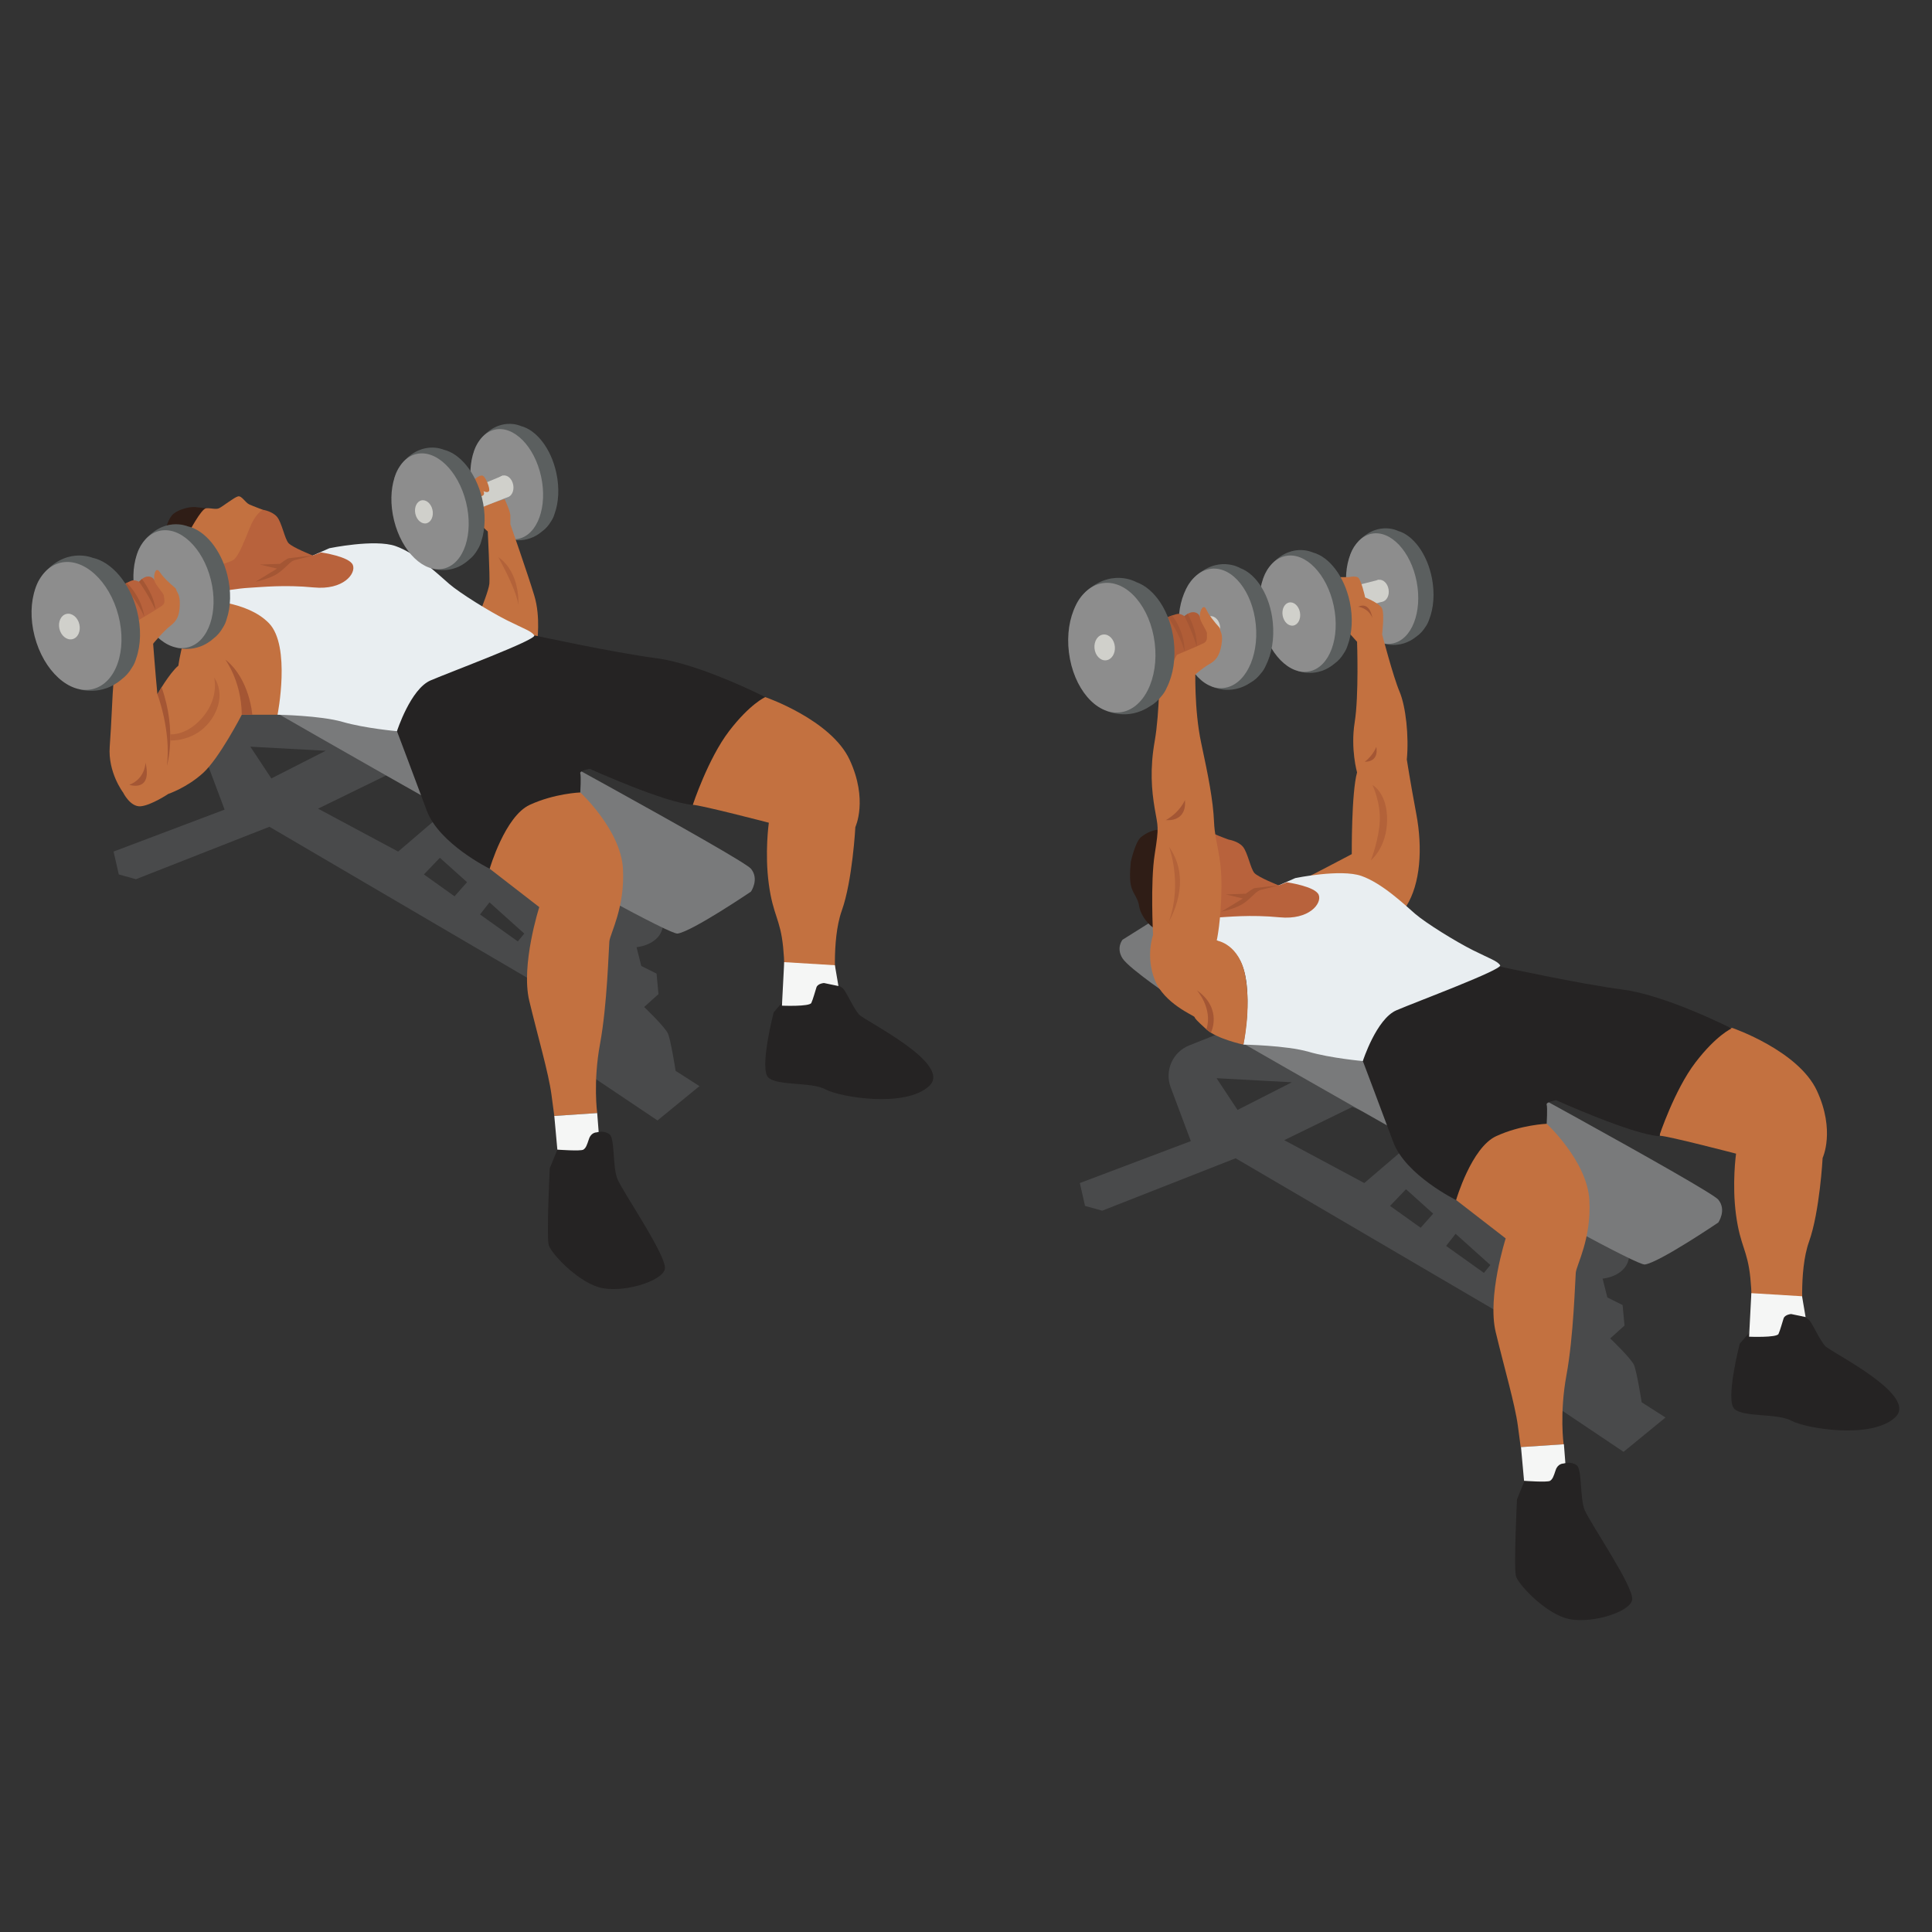 <?xml version="1.0" encoding="UTF-8" standalone="no"?>
<svg
   xmlns:dc="http://purl.org/dc/elements/1.1/"
   xmlns:cc="http://creativecommons.org/ns#"
   xmlns:rdf="http://www.w3.org/1999/02/22-rdf-syntax-ns#"
   xmlns:svg="http://www.w3.org/2000/svg"
   xmlns="http://www.w3.org/2000/svg"
   viewBox="0 0 2666.667 2666.667"
   height="2666.667"
   width="2666.667"
   xml:space="preserve"
   id="svg2"
   version="1.1"><rect x="0" y="0" width="2666.667" height="2666.667" fill="#333333" stroke="none"/><defs
     id="defs6"><clipPath
       id="clipPath112"
       clipPathUnits="userSpaceOnUse"><path
         id="path110"
         d="m 14195,11097 c 0,0 82.3,210.7 92.1,404.8 9.9,194.2 -75.7,375.2 -75.7,375.2 0,0 154.7,-82.3 151.4,-365.3 -3.3,-283 -167.8,-414.7 -167.8,-414.7" /></clipPath></defs><g
     transform="matrix(1.333,0,0,-1.333,0,2666.667)"
     id="g10"><g
       transform="scale(0.1)"
       id="g12"><g
         transform="scale(1.227)"
         id="g14"><path
           id="path16"
           style="fill:none;fill-opacity:1;fill-rule:nonzero;stroke:none"
           d="M 16300,0 H 0 V 16300 H 16300 V 0" /></g><path
         id="path18"
         style="fill:#5b5f5f;fill-opacity:1;fill-rule:nonzero;stroke:none"
         d="m 4960.64,15438.2 c 201.54,267 435.38,154.5 435.38,154.5 l 0.06,-0.1 c 159.12,-41 309.26,-231.1 364.12,-482.9 34.05,-156.3 24.95,-306.7 -17.28,-423.4 -8.26,-28.6 -20.4,-55.5 -37.3,-80.1 h -0.01 c -24.24,-41.1 -53.89,-75 -88.1,-99.9 -173.56,-150.6 -360.32,-78 -360.32,-78 l -83.92,227.4 c -41.45,60 -76.57,131.4 -101.98,211 -86.61,103.1 -268.32,362.7 -110.65,571.5" /><path
         id="path20"
         style="fill:#8d8d8d;fill-opacity:1;fill-rule:nonzero;stroke:none"
         d="m 4891.44,14911.8 c 68.01,-312.2 282.39,-529.6 478.84,-485.7 196.45,44 300.57,332.6 232.56,644.8 -68.01,312.1 -282.4,529.5 -478.85,485.6 -196.45,-43.9 -300.57,-332.6 -232.55,-644.7" /><path
         id="path22"
         style="fill:#494a4b;fill-opacity:1;fill-rule:nonzero;stroke:none"
         d="m 5361.83,10256.9 -391.46,279.2 98.05,125.6 360.05,-323.5 -66.64,-81.3 m -655.31,467.3 -317.19,226.3 165.38,172.7 281.41,-252.8 -129.6,-146.2 m -1413.1,907.5 704.29,343.9 707.56,-289.7 -582.51,-498.5 -829.34,444.3 m -700.99,641.7 779.98,-42.1 -562.77,-286.6 -217.21,328.7 M 6995.82,8916.6 c 0,0 -49.36,315.9 -78.98,385.1 -29.62,69.1 -246.82,276.4 -246.82,276.4 l 148.09,133.1 -19.74,212.5 -157.97,78.9 -49.37,194.8 c 0,0 296.19,22.4 276.44,289 -19.74,266.6 -2658.16,1885.8 -2658.16,1885.8 0,0 -1127.93,485.9 -1216.88,463.5 -88.96,-22.4 -345.7,-88.3 -345.7,-88.3 l -646.68,-256.7 325.81,-868.9 -1149.89,-434.4 53.98,-236.9 177.71,-49.4 1382.23,543 3218.62,-1885.8 49.37,-651.6 750.36,-503.5 434.41,355.4 -246.83,158" /><path
         id="path24"
         style="fill:#c37140;fill-opacity:1;fill-rule:nonzero;stroke:none"
         d="m 4978.43,13685.3 c 0,9.9 82.27,204 88.85,276.5 6.59,72.3 -16.45,539.7 -16.45,539.7 0,0 -102.02,88.8 -105.31,121.7 -3.29,33 3.51,113 3.51,113 l 148.28,59.7 127.94,41.3 c 0,0 59.24,-128.4 59.24,-167.9 0,-39.5 0,-92.1 0,-92.1 0,0 180.8,-516.7 248.36,-740.5 67.58,-223.8 28.09,-487.1 28.09,-487.1 0,0 -345.56,-92.1 -450.87,26.3 -105.31,118.5 -131.64,309.4 -131.64,309.4" /><path
         id="path26"
         style="fill:#797a7b;fill-opacity:1;fill-rule:nonzero;stroke:none"
         d="m 2646.73,12747.4 c 0,0 4220.75,-2428.8 4368.84,-2409.1 148.1,19.8 760.23,434.4 760.23,434.4 0,0 88.86,128.4 0,237 -88.86,108.6 -2873.07,1619.2 -2873.07,1619.2 0,0 -809.59,404.8 -987.31,404.8 -177.71,0 -1268.69,-286.3 -1268.69,-286.3" /><path
         id="path28"
         style="fill:#c37140;fill-opacity:1;fill-rule:nonzero;stroke:none"
         d="m 4902.73,11412 c 59.24,-59.2 167.85,-402.3 167.85,-402.3 l 513.39,-397.4 c 0,0 -192.52,-599.8 -103.66,-970 88.86,-370.3 199.93,-747.9 229.55,-970.1 29.62,-222.1 29.62,-222.1 29.62,-222.1 l 444.28,29.6 c 0,0 -44.42,318.4 29.62,718.3 74.05,399.8 88.86,977.4 96.27,1058.9 7.4,81.4 162.9,350.5 140.69,752.8 -22.21,402.3 -441.82,789.8 -441.82,789.8 0,0 -587.45,182.7 -654.1,138.3 -66.64,-44.5 -451.69,-525.8 -451.69,-525.8" /><path
         id="path30"
         style="fill:#c37140;fill-opacity:1;fill-rule:nonzero;stroke:none"
         d="m 7173.54,11671.2 c 76.52,0 787.38,-185.1 787.38,-185.1 0,0 -44.43,-311 0,-636.8 44.43,-325.9 118.47,-355.9 148.09,-651.9 29.62,-296 0,-486.2 0,-486.2 l 547.96,42.1 c 0,0 -51.83,511 59.24,822 111.07,311 140.69,866.3 140.69,866.3 0,0 133.29,281.4 -59.24,696.1 -192.52,414.7 -873.76,649.2 -873.76,649.2 0,0 -562.77,61.7 -688.65,-145.7 -125.88,-207.3 -61.71,-970 -61.71,-970" /><path
         id="path32"
         style="fill:#252323;fill-opacity:1;fill-rule:nonzero;stroke:none"
         d="m 3818.29,13078.1 292.13,-644.2 c 0,0 180.18,-476.4 308.53,-822 128.35,-345.5 651.63,-602.2 651.63,-602.2 0,0 157.96,543 414.66,661.5 256.7,118.5 523.28,128.3 523.28,128.3 0,0 9.87,167.9 0,197.5 -9.88,29.6 98.73,46.9 98.73,46.9 0,0 779.97,-353 1066.29,-372.7 0,0 157.97,478.8 375.18,762.7 217.21,283.8 375.18,353 375.18,353 0,0 -673.84,343 -1125.54,402.3 -451.69,59.2 -1266.22,236.9 -1266.22,236.9 0,0 -799.72,71.8 -955.22,-19.6 -155.5,-91.4 -758.63,-328.4 -758.63,-328.4" /><path
         id="path34"
         style="fill:#c37140;fill-opacity:1;fill-rule:nonzero;stroke:none"
         d="m 2873.81,12604.2 h -370.23 c 0,0 -232.02,-449.2 -399.86,-602.3 -167.84,-153 -360.37,-217.2 -360.37,-217.2 0,0 -177.72,-118.4 -286.32,-128.3 -108.61,-9.9 -182.66,143.1 -182.66,143.1 0,0 -157.97,207.4 -138.22,473.9 19.75,266.6 25.35,508.5 39.82,681.3 14.48,172.8 44.1,424.5 44.1,424.5 l 360.37,27.3 c 0,0 29.62,-392.6 49.37,-590 0,0 123.41,217.2 217.21,296.2 0,0 57.79,449.9 256.7,676.3 198.9,226.3 854.02,39.4 962.62,-59.3 108.61,-98.7 350.49,-557.8 350.49,-557.8 l -177.71,-395.8 -365.31,-171.9" /><path
         id="path36"
         style="fill:#2f1d16;fill-opacity:1;fill-rule:nonzero;stroke:none"
         d="m 2167.89,14628.2 -34.56,113.5 c 0,0 -57.88,7.7 -112.18,12.7 -54.31,4.9 -165.58,-20.3 -224.82,-69.6 -59.24,-49.4 -87.54,-184.7 -87.54,-184.7 0,0 120.18,-153.7 192.53,-148.4 72.34,5.4 212.27,-14.8 222.14,19.8 9.87,34.5 44.43,256.7 44.43,256.7" /><path
         id="path38"
         style="fill:#e9eef1;fill-opacity:1;fill-rule:nonzero;stroke:none"
         d="m 2103.72,13789 c 0,0 451.69,0 681.24,-237 229.55,-236.9 88.85,-947.8 88.85,-947.8 0,0 444.3,-7.4 673.84,-74.1 229.55,-66.6 562.77,-96.2 562.77,-96.2 0,0 140.69,436.9 348.02,525.7 207.34,88.9 1103.32,422.1 1073.7,466.5 -29.62,44.5 -103.67,66.7 -281.38,155.5 -177.72,88.9 -488.72,281.4 -599.79,377.7 -111.07,96.2 -340.62,316.2 -555.36,391.4 -214.74,75.1 -684.91,-22.3 -684.91,-22.3 L 3239.12,14253 2251.9,14002.4 2103.72,13789" /><path
         id="path40"
         style="fill:#b8623c;fill-opacity:1;fill-rule:nonzero;stroke:none"
         d="m 2523.32,14722 c 14.81,4.9 197.46,4.9 197.46,4.9 0,0 98.73,-14.8 148.1,-74 49.36,-59.3 78.98,-227.1 118.47,-271.5 39.5,-44.5 251.77,-128.4 251.77,-128.4 l 84.93,31.9 c 0,0 295.18,-41.8 329.74,-130.6 34.55,-88.9 -98.73,-261.7 -404.8,-232 -306.07,29.6 -543.02,3.1 -666.43,-3.4 -123.41,-6.5 -281.38,-36.1 -281.38,-36.1 l -103.67,251.7 118.48,345.6 207.33,241.9" /><path
         id="path42"
         style="fill:#c37140;fill-opacity:1;fill-rule:nonzero;stroke:none"
         d="m 1955.62,14492.4 c 0,0 128.35,244.4 177.71,249.3 49.37,5 98.74,-14.8 133.29,0 34.56,14.8 157.97,113.6 197.46,123.4 39.49,9.9 74.05,-64.2 118.48,-83.9 44.43,-19.7 138.22,-54.3 138.22,-54.3 0,0 -74.05,-39.5 -128.35,-172.8 -54.3,-133.3 -118.47,-301.1 -167.84,-340.6 -49.37,-39.5 -202.4,-69.1 -227.08,-79 -24.68,-9.8 -217.21,172.8 -217.21,172.8 l -24.68,185.1" /><path
         id="path44"
         style="fill:#a45634;fill-opacity:1;fill-rule:nonzero;stroke:none"
         d="m 2646.73,13981.5 c 0,0 153.04,29.6 238.6,92.1 85.57,62.6 118.94,119.8 166.94,132 47.99,12.2 186.85,47.4 186.85,47.4 0,0 -228.73,-24.7 -248.48,-28 -19.74,-3.3 -91.54,-58.3 -91.54,-58.3 l -207.94,-7.5 177.72,-42 -222.15,-135.7" /><path
         id="path46"
         style="fill:#252323;fill-opacity:1;fill-rule:nonzero;stroke:none"
         d="m 8011.1,9522.6 c 0,0 -152.31,-588.1 -54.35,-676 97.95,-88 442.71,-41.7 591.62,-122 148.9,-80.3 828.54,-194.7 1073.79,36.4 245.24,231.1 -672.99,674.8 -728.52,740.6 -55.52,65.9 -112.06,194.3 -154.95,256.4 -42.89,62 -208.85,82.6 -208.85,82.6 0,0 -79.21,136.5 -166.32,66.3 -87.12,-70.2 -352.42,-384.3 -352.42,-384.3" /><path
         id="path48"
         style="fill:#f5f6f5;fill-opacity:1;fill-rule:nonzero;stroke:none"
         d="m 8532.02,9826.2 c 0,0 -64.58,-4.7 -78.01,-44.9 -13.42,-40.3 -34.43,-121 -53.01,-161.2 -18.58,-40.2 -304.33,-28.4 -304.33,-28.4 l 23.35,450.7 524.95,-31.9 36.64,-215.4 c 0,0 0,0 -149.59,31.1" /><path
         id="path50"
         style="fill:#252323;fill-opacity:1;fill-rule:nonzero;stroke:none"
         d="m 5771.16,8101 -78.7,-194 c 0,0 -35.4,-715.3 -10.17,-796.2 25.22,-80.9 275.14,-355.8 508.02,-431.5 232.88,-75.6 675.47,56.3 694.47,189.5 19,133.1 -439.85,800 -491.87,928.9 -52.02,129 -24.23,419.8 -82.87,463 -58.64,43.3 -133.15,19 -133.15,19 l -325.44,70.2 -80.29,-248.9" /><path
         id="path52"
         style="fill:#f5f6f5;fill-opacity:1;fill-rule:nonzero;stroke:none"
         d="m 6176.89,8279.7 c 0,0 -55.65,0.3 -78.03,-66.9 -22.38,-67.1 -31.33,-93.9 -58.17,-111.8 -26.85,-17.9 -269.53,0 -269.53,0 l -31.68,349.1 444.28,29.6 15.18,-195.2 -22.05,-4.8" /><path
         id="path54"
         style="fill:#a45634;fill-opacity:1;fill-rule:nonzero;stroke:none"
         d="m 2338.2,13171.9 c -23.7,19.2 160.44,-192.5 165.37,-567.7 h 108.61 c 0,0 -24.68,365.3 -273.98,567.7" /><path
         id="path56"
         style="fill:#a45634;fill-opacity:1;fill-rule:nonzero;stroke:none"
         d="m 1629.8,12816.5 c 0,0 143.17,-375.2 98.74,-740.5 0,0 106.85,356.6 -55.18,812.7 l -43.56,-72.2" /><path
         id="path58"
         style="fill:#b36239;fill-opacity:1;fill-rule:nonzero;stroke:none"
         d="m 1773.41,12337.4 c -6.67,0 -10.31,0.2 -10.31,0.2 v 64.2 c 0,0 4.6,-0.5 13.04,-0.5 43.24,0 187.14,13.8 327.58,183.1 167.84,202.5 113.54,404.8 113.54,404.8 0,0 138.22,-172.7 -19.75,-420.2 -139.86,-219 -372.59,-231.6 -424.1,-231.6" /><path
         id="path60"
         style="fill:#a45634;fill-opacity:1;fill-rule:nonzero;stroke:none"
         d="m 1506.39,12109.1 c 0,0 0,-166.4 -167.84,-230.6 0,0 241.89,-81.9 167.84,230.6" /><path
         id="path62"
         style="fill:#d0d0cb;fill-opacity:1;fill-rule:nonzero;stroke:none"
         d="m 5144.77,14951.5 c 11.78,-62.5 59.24,-105.7 105.99,-96.6 46.75,9.2 75.1,67.2 63.31,129.7 -11.78,62.5 -59.24,105.7 -105.99,96.5 -46.76,-9.1 -75.1,-67.1 -63.31,-129.6" /><path
         id="path64"
         style="fill:#b36239;fill-opacity:1;fill-rule:nonzero;stroke:none"
         d="m 5366.77,13744.5 c -25.94,178.4 -211.69,490.6 -204.51,490.6 0.11,0 0.26,-0.1 0.46,-0.2 230.37,-167.8 204.05,-490.4 204.05,-490.4" /><path
         id="path66"
         style="fill:#d0d0cb;fill-opacity:1;fill-rule:nonzero;stroke:none"
         d="m 5211.26,15003.4 -3.18,77.7 -389.27,-161.7 130.22,-183.2 301.73,118.7 -39.5,148.5" /><path
         id="path68"
         style="fill:#c37140;fill-opacity:1;fill-rule:nonzero;stroke:none"
         d="m 4848.43,15045.3 h 70.69 c 0,0 37.92,37.1 72.47,35.8 34.56,-1.2 88.12,-139.5 71.58,-161.7 -16.54,-22.1 -56.77,0 -56.77,0 0,0 30.25,-56.7 -49.05,-54.3 -79.3,2.5 -150.88,12.4 -138.54,54.3 12.34,42 29.62,125.9 29.62,125.9" /><path
         id="path70"
         style="fill:#5b5f5f;fill-opacity:1;fill-rule:nonzero;stroke:none"
         d="m 1470.84,14374.3 c 213.26,293.6 472.09,181.1 472.09,181.1 l 0.07,-0.1 c 175.18,-38.5 344.55,-237.4 411.38,-505.8 41.48,-166.6 35.58,-328.3 -7.46,-455.1 -8.25,-31 -20.81,-60.3 -38.63,-87.3 h -0.02 c -25.4,-44.9 -56.92,-82.4 -93.66,-110.3 -185.8,-167.7 -392.06,-96.2 -392.06,-96.2 l -97.95,241.1 c -46.96,63 -87.31,138.4 -117.26,222.9 -97.53,107.7 -303.33,380 -136.5,609.7" /><path
         id="path72"
         style="fill:#d0d0cb;fill-opacity:1;fill-rule:nonzero;stroke:none"
         d="m 1638.41,13877.8 c 14.58,-66.7 67.67,-111.4 118.56,-100 50.9,11.5 80.34,74.8 65.76,141.4 -14.59,66.7 -67.67,111.4 -118.56,100 -50.9,-11.5 -80.34,-74.8 -65.76,-141.4" /><path
         id="path74"
         style="fill:#8d8d8d;fill-opacity:1;fill-rule:nonzero;stroke:none"
         d="m 1409.37,13806.8 c 82.84,-332.7 323.24,-558.7 536.95,-504.7 213.71,54 319.81,367.5 236.97,700.3 -82.84,332.7 -323.24,558.6 -536.95,504.6 -213.71,-54 -319.81,-367.5 -236.97,-700.2" /><path
         id="path76"
         style="fill:#b8623c;fill-opacity:1;fill-rule:nonzero;stroke:none"
         d="m 1210.2,13961.7 61.71,-14.8 c 0,0 81.81,50.1 110.02,49.7 28.2,-0.3 57.82,-15.1 57.82,-15.1 0,0 44.43,54.3 93.79,54.3 49.37,0 64.18,-37 64.18,-37 0,0 127.86,-88.5 132.85,-155.5 4.99,-67 31.65,-123.4 0,-170.4 -31.65,-46.8 -18.62,-81.5 -150.13,-135.7 -131.51,-54.2 -293.72,-19.9 -293.72,-19.9 l -76.52,444.4" /><path
         id="path78"
         style="fill:#a45634;fill-opacity:1;fill-rule:nonzero;stroke:none"
         d="m 1610.17,13689.3 c 0,0 -61.82,139.1 -170.42,292.2 l 29.96,28.3 c 0,0 128.22,-166 140.46,-320.5" /><path
         id="path80"
         style="fill:#a45634;fill-opacity:1;fill-rule:nonzero;stroke:none"
         d="m 1271.91,13946.9 c 0,0 145.74,-150.7 222.2,-328.3 0,0 -16.65,187.1 -181.86,351.2 l -40.34,-22.9" /><path
         id="path82"
         style="fill:#c37140;fill-opacity:1;fill-rule:nonzero;stroke:none"
         d="m 1585.56,13339.8 c 0,0 111.73,134.6 177.54,184.1 65.82,49.5 95.44,102.2 98.73,217.3 3.29,115.2 -32.56,132.1 -35.83,155.1 -3.27,22.9 -25.49,26 -102.2,102.5 -76.72,76.5 -69.31,98.7 -94,103.6 -24.67,5 -39.48,-54.3 -32.08,-103.6 7.41,-49.4 98.74,-135.8 98.74,-162.9 -0.01,-27.2 24.19,-72.1 -19.76,-103.7 -43.94,-31.6 -256.7,-158 -256.7,-158 l -61.7,-167.7 77.88,-121.1 149.38,54.4" /><path
         id="path84"
         style="fill:#5b5f5f;fill-opacity:1;fill-rule:nonzero;stroke:none"
         d="m 427.117,14033.6 c 239.274,318.5 529.699,196.4 529.699,196.4 l 0.075,-0.1 c 196.549,-41.8 386.589,-257.5 461.569,-548.7 46.54,-180.8 39.92,-356.3 -8.37,-493.9 -9.26,-33.6 -23.35,-65.4 -43.34,-94.6 l -0.02,-0.1 c -28.51,-48.7 -63.87,-89.3 -105.09,-119.7 -208.47,-181.9 -439.902,-104.4 -439.902,-104.4 l -109.89,261.7 c -52.7,68.3 -97.969,150.1 -131.575,241.8 -109.429,116.9 -340.332,412.4 -153.156,661.6" /><path
         id="path86"
         style="fill:#8d8d8d;fill-opacity:1;fill-rule:nonzero;stroke:none"
         d="m 358.148,13417.8 c 92.95,-361 362.68,-606.2 602.465,-547.6 239.797,58.6 358.827,398.8 265.877,759.8 -92.95,361 -362.677,606.1 -602.463,547.5 -239.789,-58.6 -358.824,-398.7 -265.879,-759.7" /><path
         id="path88"
         style="fill:#d0d0cb;fill-opacity:1;fill-rule:nonzero;stroke:none"
         d="m 615.137,13494.8 c 16.363,-72.3 75.918,-120.8 133.027,-108.4 57.109,12.4 90.137,81.1 73.774,153.4 -16.364,72.3 -75.918,120.8 -133.028,108.4 -57.109,-12.4 -90.137,-81.1 -73.773,-153.4" /><path
         id="path90"
         style="fill:#5b5f5f;fill-opacity:1;fill-rule:nonzero;stroke:none"
         d="m 4138.4,15173.9 c 205.07,287.1 454.75,175.1 454.75,175.1 l 0.06,-0.1 c 168.91,-38.9 332.5,-235.1 397.36,-499.1 40.26,-163.8 34.84,-322.6 -6.43,-446.9 -7.91,-30.4 -19.97,-59.1 -37.09,-85.5 h -0.02 c -24.41,-44 -54.73,-80.5 -90.1,-107.8 -178.81,-163.6 -377.75,-92.2 -377.75,-92.2 l -94.8,237.4 c -45.37,62.1 -84.38,136.4 -113.4,219.6 -94.18,106.3 -293,374.9 -132.58,599.5" /><path
         id="path92"
         style="fill:#8d8d8d;fill-opacity:1;fill-rule:nonzero;stroke:none"
         d="m 4080.09,14616.9 c 80.4,-327.2 312.5,-550.5 518.4,-498.7 205.9,51.8 307.65,359.1 227.25,686.3 -80.4,327.2 -312.49,550.5 -518.4,498.7 -205.9,-51.8 -307.64,-359 -227.25,-686.3" /><path
         id="path94"
         style="fill:#d0d0cb;fill-opacity:1;fill-rule:nonzero;stroke:none"
         d="m 4300.75,14685.3 c 14.16,-65.5 65.4,-109.8 114.44,-98.8 49.04,10.9 77.31,72.9 63.14,138.4 -14.16,65.6 -65.4,109.8 -114.44,98.9 -49.04,-11 -77.31,-72.9 -63.14,-138.5" /><path
         id="path96"
         style="fill:#5b5f5f;fill-opacity:1;fill-rule:nonzero;stroke:none"
         d="m 14036.4,14364.5 c 208.3,261.7 439.2,143.4 439.2,143.4 l 0.1,-0.1 c 158,-45.1 303.2,-239 351.7,-492.1 30,-157.1 17.1,-307.2 -28.1,-422.8 -9,-28.4 -21.8,-55 -39.3,-79.1 l -0.1,-0.1 c -25.2,-40.4 -55.7,-73.5 -90.6,-97.6 -177.3,-146.1 -362.2,-68.7 -362.2,-68.7 l -78.1,229.4 c -39.9,61.1 -73.2,133.3 -96.5,213.5 -84,105.3 -259,369.4 -96.1,574.2" /><path
         id="path98"
         style="fill:#8d8d8d;fill-opacity:1;fill-rule:nonzero;stroke:none"
         d="m 13953.8,13840 c 60,-313.8 268.8,-536.6 466.3,-497.7 197.5,38.9 309,324.8 249,638.6 -60.1,313.8 -268.9,536.6 -466.4,497.7 -197.5,-38.9 -308.9,-324.8 -248.9,-638.6" /><path
         id="path100"
         style="fill:#d0d0cb;fill-opacity:1;fill-rule:nonzero;stroke:none"
         d="m 14208.1,13873.2 c 10.2,-62.7 56.5,-107.1 103.5,-99.2 47,8 76.8,65.3 66.6,128 -10.2,62.8 -56.5,107.2 -103.5,99.2 -47,-7.9 -76.8,-65.2 -66.6,-128" /><path
         id="path102"
         style="fill:#d0d0cb;fill-opacity:1;fill-rule:nonzero;stroke:none"
         d="m 14274.7,14001.2 -925.4,-234.6 43.3,-238.9 919,246.3 -36.9,227.2" /><path
         id="path104"
         style="fill:#c37140;fill-opacity:1;fill-rule:nonzero;stroke:none"
         d="m 13563.1,10935 c 15.5,5.5 433.9,225.9 433.9,225.9 0,0 -4.4,633.8 54.8,846.1 0,0 -69.1,241.9 -24.7,518.3 44.5,276.5 24.7,834.3 24.7,834.3 l -138.2,153.3 -32.4,516.2 h 88.2 c 0,0 50,12.9 86.8,0 36.8,-12.9 79.5,-210.4 79.5,-210.4 0,0 150.7,-59.2 175.7,-115.2 25.1,-55.9 0,-266.6 0,-266.6 0,0 114,-437.6 179.8,-592.3 65.8,-154.7 98.7,-464.1 75.7,-704.3 0,0 32.9,-213.9 98.7,-566.1 65.8,-352.1 43.3,-717.8 -103.4,-951.3 -146.7,-233.4 -551.5,-36 -551.5,-36 l -447.6,348.1" /><g
         id="g106"><g
           clip-path="url(#clipPath112)"
           id="g108"><path
             id="path114"
             style="fill:#b36239;fill-opacity:1;fill-rule:nonzero;stroke:none"
             d="m 14195,11097 h 171.102 v 779.98 H 14195 Z" /></g></g><path
         id="path116"
         style="fill:#a45634;fill-opacity:1;fill-rule:nonzero;stroke:none"
         d="m 14250.9,12271.9 c 0,0 -29.1,-85.2 -119,-154.6 0,0 148.6,-10 119,154.6" /><path
         id="path118"
         style="fill:#a45634;fill-opacity:1;fill-rule:nonzero;stroke:none"
         d="m 14061.7,13722.4 c 0,0 102.9,-7.3 148,-114.2 0,0 -22.1,173.5 -148,114.2" /><path
         id="path120"
         style="fill:#5b5f5f;fill-opacity:1;fill-rule:nonzero;stroke:none"
         d="m 13135.7,14124.1 c 214.6,280 460.4,159.7 460.4,159.7 v -0.1 c 167.5,-44.5 324.4,-246.1 380.4,-512.1 34.7,-165.1 24,-323.7 -21.4,-446.5 -9,-30 -22,-58.3 -40,-84.2 v 0 c -25.9,-43.1 -57.4,-78.6 -93.7,-104.7 -184.2,-157.5 -380.6,-79.4 -380.6,-79.4 l -86.8,240.4 c -43.2,63.6 -79.7,139.1 -105.9,223.2 -90.6,109.5 -280.3,384.6 -112.4,603.7" /><path
         id="path122"
         style="fill:#8d8d8d;fill-opacity:1;fill-rule:nonzero;stroke:none"
         d="m 13058.7,13569.4 c 69.4,-329.7 293.8,-560.7 501.4,-515.8 207.5,44.8 319.5,348.5 250.1,678.2 -69.3,329.7 -293.8,560.7 -501.3,515.8 -207.5,-44.8 -319.5,-348.5 -250.2,-678.2" /><path
         id="path124"
         style="fill:#d0d0cb;fill-opacity:1;fill-rule:nonzero;stroke:none"
         d="m 13281.5,13630.3 c 12,-65.9 61.7,-111.9 111.1,-102.6 49.4,9.3 79.7,70.3 67.8,136.3 -12,65.9 -61.7,111.9 -111.1,102.6 -49.4,-9.3 -79.7,-70.3 -67.8,-136.3" /><path
         id="path126"
         style="fill:#5b5f5f;fill-opacity:1;fill-rule:nonzero;stroke:none"
         d="m 12351,14009.8 c 252.9,260.2 493.1,111.9 493.1,111.9 v -0.1 c 167.9,-63.1 307.2,-284.1 335.1,-559.3 17.3,-170.7 -11.6,-330 -72.3,-449.4 -12.6,-29.5 -29.2,-56.7 -50.7,-80.8 v -0.1 c -31.6,-40.8 -68.1,-73.4 -108.4,-95.8 -207.8,-139.5 -401.8,-39.3 -401.8,-39.3 l -62.6,252.6 c -37.5,69.1 -66.7,149.4 -84.2,237.4 -81.2,120.5 -246.1,419.4 -48.2,622.9" /><path
         id="path128"
         style="fill:#8d8d8d;fill-opacity:1;fill-rule:nonzero;stroke:none"
         d="m 12209.2,13456.8 c 34.6,-341.1 240.3,-599 459.5,-576 219.2,23 369,318.1 334.4,659.2 -34.5,341.2 -240.3,599.1 -459.5,576.1 -219.2,-23 -368.9,-318.1 -334.4,-659.3" /><path
         id="path130"
         style="fill:#d0d0cb;fill-opacity:1;fill-rule:nonzero;stroke:none"
         d="m 12446,13494.4 c 5,-68 51.1,-119.8 103.1,-115.8 52.1,4.1 90.2,62.5 85.3,130.6 -4.9,68 -51.1,119.9 -103.1,115.8 -52,-4.1 -90.2,-62.5 -85.3,-130.6" /><path
         id="path132"
         style="fill:#797a7b;fill-opacity:1;fill-rule:nonzero;stroke:none"
         d="m 12008.1,10516.2 -385.1,-241.9 c 0,0 -69.1,-83.9 0,-192.5 69.2,-108.6 546,-429.5 546,-429.5 l 170.3,236.9 -331.2,627" /><path
         id="path134"
         style="fill:#2f1d16;fill-opacity:1;fill-rule:nonzero;stroke:none"
         d="m 12169,11212.5 -34.6,113.5 c 0,0 -71.2,82.3 -125.5,87.2 -54.3,5 -136.1,-27.9 -195.3,-77.3 -59.3,-49.4 -103.7,-251.5 -103.7,-251.5 0,0 120.2,-153.7 192.5,-148.4 23.1,1.8 52.9,0.9 83.3,0 65,-1.9 132.1,-3.8 138.9,19.8 9.8,34.5 44.4,256.7 44.4,256.7" /><path
         id="path136"
         style="fill:#2f1d16;fill-opacity:1;fill-rule:nonzero;stroke:none"
         d="m 11709.9,11084.4 c 0,0 -20.1,-158 0,-247.1 20.1,-89.1 72.8,-125.3 85.9,-217.5 13.2,-92.1 109.6,-213.9 170,-230.3 60.4,-16.5 248,217.2 248,217.2 0,0 -296.2,455.2 -325.8,477.7 -29.7,22.5 -178.1,0 -178.1,0" /><g
         transform="scale(1.058)"
         id="g138"><path
           id="path140"
           style="fill:#494a4b;fill-opacity:1;fill-rule:nonzero;stroke:none"
           d="m 14523,6450.78 -369.9,263.79 92.7,118.67 340.1,-305.64 z m -619.1,441.6 -299.7,213.71 156.3,163.27 265.8,-238.95 z m -1335.1,857.31 665.4,324.92 668.5,-273.62 -550.4,-471.07 z m -662.3,606.37 736.9,-39.87 -531.7,-270.78 z m 4160.3,-3171.58 c 0,0 -46.7,298.55 -74.6,363.83 -28,65.29 -233.2,261.15 -233.2,261.15 l 139.9,125.84 -18.7,200.68 -149.3,74.64 -46.5,183.95 c 0,0 279.8,21.26 261.1,273.04 -18.6,251.89 -2511.4,1781.7 -2511.4,1781.7 0,0 -1065.7,459.08 -1149.7,437.91 -84.1,-21.07 -326.6,-83.42 -326.6,-83.42 l -318.5,-126.42 c -162.4,-64.52 -243.4,-247.15 -181.9,-410.79 l 197.2,-526.25 -1086.4,-410.42 51,-223.83 167.9,-46.67 1305.9,513.03 3041,-1781.61 46.6,-615.72 709,-475.7 410.4,335.87 -233.2,149.19" /></g><g
         transform="scale(1.097)"
         id="g142"><path
           id="path144"
           style="fill:#797a7b;fill-opacity:1;fill-rule:nonzero;stroke:none"
           d="m 11541.7,8497.44 c 0,0 3848.9,-2214.87 3984,-2196.9 135,18.06 693.2,396.23 693.2,396.23 0,0 81.1,116.99 0,216.03 -80.9,99.04 -2619.9,1476.58 -2619.9,1476.58 0,0 -738.3,369.14 -900.3,369.14 -162.1,0 -1157,-261.08 -1157,-261.08" /></g><g
         transform="scale(1.011)"
         id="g146"><path
           id="path148"
           style="fill:#c37140;fill-opacity:1;fill-rule:nonzero;stroke:none"
           d="m 14747.6,7894.51 c 58.5,-58.55 165.9,-397.85 165.9,-397.85 l 507.7,-393.01 c 0,0 -190.3,-593.16 -102.4,-959.27 87.8,-366.1 197.7,-739.63 226.9,-959.27 29.3,-219.74 29.3,-219.74 29.3,-219.74 l 439.4,29.27 c 0,0 -43.9,314.88 29.3,710.36 73.2,395.47 87.9,966.58 95.2,1047.18 7.3,80.5 161.1,346.63 139.1,744.48 -21.9,397.85 -436.9,781.16 -436.9,781.16 0,0 -581,180.58 -646.8,136.67 -66,-43.91 -446.7,-519.98 -446.7,-519.98" /></g><g
         transform="scale(1.166)"
         id="g150"><path
           id="path152"
           style="fill:#c37140;fill-opacity:1;fill-rule:nonzero;stroke:none"
           d="m 14741.5,7070.8 c 65.7,0 675.5,-158.79 675.5,-158.79 0,0 -38.1,-266.81 0,-546.31 38.1,-279.51 101.6,-305.33 127.1,-559.27 25.4,-253.85 0,-417.02 0,-417.02 l 470,36.11 c 0,0 -44.4,438.31 50.9,705.11 95.2,266.81 120.7,743.29 120.7,743.29 0,0 114.3,241.32 -50.8,597.09 -165.2,355.77 -749.7,556.95 -749.7,556.95 0,0 -482.7,52.93 -590.7,-124.99 -108,-177.85 -53,-832.17 -53,-832.17" /></g><g
         transform="scale(1.1)"
         id="g154"><path
           id="path156"
           style="fill:#252323;fill-opacity:1;fill-rule:nonzero;stroke:none"
           d="m 12568.4,8769.97 265.6,-585.52 c 0,0 163.8,-433.01 280.4,-747.03 116.7,-314.12 592.2,-547.44 592.2,-547.44 0,0 143.6,493.54 376.9,601.24 233.4,107.71 475.7,116.71 475.7,116.71 0,0 8.9,152.51 0,179.42 -9,26.9 89.7,42.62 89.7,42.62 0,0 708.9,-320.75 969.1,-338.75 0,0 143.7,435.19 341.1,693.23 197.4,258.04 340.9,320.84 340.9,320.84 0,0 -612.4,311.85 -1023,365.66 -410.5,53.8 -1150.8,215.32 -1150.8,215.32 0,0 -726.9,65.31 -868.2,-17.82 -141.4,-83.07 -689.6,-298.48 -689.6,-298.48" /></g><g
         transform="scale(1.219)"
         id="g158"><path
           id="path160"
           style="fill:#252323;fill-opacity:1;fill-rule:nonzero;stroke:none"
           d="m 14777.8,4996.91 c 0,0 -124.9,-482.26 -44.6,-554.43 80.3,-72.16 363.1,-34.2 485.2,-100.04 122.1,-65.85 679.5,-159.58 880.5,29.85 201.1,189.51 -551.9,553.36 -597.4,607.4 -45.5,53.96 -91.9,159.33 -127.1,210.17 -35.2,50.85 -171.2,67.82 -171.2,67.82 0,0 -64.9,111.86 -136.4,54.29 -71.4,-57.57 -289,-315.06 -289,-315.06" /></g><g
         transform="scale(1.147)"
         id="g162"><path
           id="path164"
           style="fill:#f5f6f5;fill-opacity:1;fill-rule:nonzero;stroke:none"
           d="m 16169.5,5578.65 c 0,0 -56.3,-4.1 -68,-39.24 -11.8,-35.15 -30.1,-105.52 -46.2,-140.58 -16.2,-35.06 -265.5,-24.77 -265.5,-24.77 l 20.5,393.13 457.7,-27.91 32,-187.75 c 0,0 0,0 -130.5,27.12" /></g><g
         transform="scale(1.038)"
         id="g166"><path
           id="path168"
           style="fill:#252323;fill-opacity:1;fill-rule:nonzero;stroke:none"
           d="m 15208.5,4502.34 -75.9,-186.86 c 0,0 -34.1,-689.46 -9.8,-767.42 24.4,-77.97 265.2,-342.9 489.7,-415.75 224.3,-72.86 650.9,54.25 669.2,182.53 18.3,128.27 -423.9,770.98 -474,895.2 -50.2,124.32 -23.4,404.58 -79.9,446.31 -56.4,41.63 -128.3,18.31 -128.3,18.31 l -313.6,67.55 -77.4,-239.87" /></g><path
         id="path170"
         style="fill:#f5f6f5;fill-opacity:1;fill-rule:nonzero;stroke:none"
         d="m 16186.6,4850.6 c 0,0 -55.6,0.2 -78,-66.9 -22.4,-67.2 -31.3,-94 -58.2,-111.9 -26.8,-17.9 -269.5,0 -269.5,0 l -31.7,349.1 444.3,29.6 15.2,-195.2 -22.1,-4.7" /><path
         id="path172"
         style="fill:#e9eef1;fill-opacity:1;fill-rule:nonzero;stroke:none"
         d="m 12104.8,10373.3 c 0,0 451.7,0 681.3,-237 229.5,-236.9 88.8,-947.8 88.8,-947.8 0,0 444.3,-7.4 673.9,-74 229.5,-66.7 562.7,-96.3 562.7,-96.3 0,0 140.7,436.9 348.1,525.7 207.3,88.9 1103.3,422.1 1073.7,466.5 -29.7,44.5 -103.7,66.7 -281.4,155.5 -177.7,88.9 -488.7,281.4 -599.8,377.7 -111.1,96.3 -340.6,316.3 -555.4,391.4 -214.7,75.1 -684.9,-22.3 -684.9,-22.3 l -171.6,-75.4 -987.2,-250.5 -148.2,-213.5" /><path
         id="path174"
         style="fill:#b8623c;fill-opacity:1;fill-rule:nonzero;stroke:none"
         d="m 12524.4,11306.3 c 14.8,4.9 197.5,4.9 197.5,4.9 0,0 98.7,-14.8 148.1,-74 49.4,-59.3 79,-227.1 118.5,-271.5 39.5,-44.5 251.7,-128.4 251.7,-128.4 l 85,31.9 c 0,0 295.1,-41.8 329.7,-130.6 34.6,-88.9 -98.7,-261.7 -404.8,-232 -306.1,29.6 -543,3.1 -666.4,-3.4 -123.4,-6.5 -281.4,-36.1 -281.4,-36.1 l -103.7,251.7 118.5,345.6 207.3,241.9" /><path
         id="path176"
         style="fill:#b8623c;fill-opacity:1;fill-rule:nonzero;stroke:none"
         d="m 11956.7,11076.7 c 0,0 128.4,244.4 177.7,249.3 20.6,2.1 41.2,-0.1 60.7,-2.4 27.3,-3.1 52.5,-6.2 72.6,2.4 34.6,14.8 158,113.6 197.5,123.4 39.5,9.9 74,-64.1 118.5,-83.9 44.4,-19.7 138.2,-54.3 138.2,-54.3 0,0 -74.1,-39.5 -128.4,-172.8 -54.3,-133.2 -118.4,-301.1 -167.8,-340.6 -49.4,-39.5 -202.4,-69.1 -227.1,-79 -24.7,-9.8 -217.2,172.8 -217.2,172.8 l -24.7,185.1" /><path
         id="path178"
         style="fill:#a45634;fill-opacity:1;fill-rule:nonzero;stroke:none"
         d="m 12647.9,10565.8 c 0,0 153,29.6 238.5,92.1 85.6,62.6 119,119.8 167,132 48,12.2 186.8,47.4 186.8,47.4 0,0 -228.7,-24.7 -248.4,-28 -19.8,-3.3 -91.6,-58.3 -91.6,-58.3 l -207.9,-7.5 177.7,-41.9 -222.1,-135.8" /><path
         id="path180"
         style="fill:#b05d37;fill-opacity:1;fill-rule:nonzero;stroke:none"
         d="m 12034.2,13638.6 58.9,-23.4 c 0,0 88.2,37.8 116,33.5 27.9,-4.4 55.1,-23.3 55.1,-23.3 0,0 51.7,47.4 100.6,40.4 48.8,-7 58.2,-45.8 58.2,-45.8 0,0 114,-105.8 109.3,-172.9 -4.6,-67 13.8,-126.6 -24.3,-168.5 -38,-41.9 -30,-78.1 -167.9,-113 -137.9,-34.9 -293.6,22.2 -293.6,22.2 l -12.3,450.8" /><path
         id="path182"
         style="fill:#c37140;fill-opacity:1;fill-rule:nonzero;stroke:none"
         d="m 12317,12969.4 c 0,0 129.8,117.3 202,157 72.2,39.6 109,87.5 128.7,201 19.7,113.6 -13.4,135.4 -13.4,158.6 0.1,23.2 -21.5,29.3 -86.5,116 -65,86.7 -54.5,107.6 -78.2,116 -23.8,8.4 -46.9,-48.1 -46.6,-98 0.3,-49.9 78.4,-148.4 74.5,-175.3 -3.9,-26.9 13.7,-74.8 -34.3,-99.8 -48,-25 -276.6,-119.8 -276.6,-119.8 l -85,-157.2 59.8,-130.9 155.6,32.4" /><path
         id="path184"
         style="fill:#a45634;fill-opacity:1;fill-rule:nonzero;stroke:none"
         d="m 12391.2,13311.9 c 0,0 -41.3,146.6 -127,313.5 l 33.7,23.8 c 0,0 103.2,-182.6 93.3,-337.3" /><path
         id="path186"
         style="fill:#a45634;fill-opacity:1;fill-rule:nonzero;stroke:none"
         d="m 12093.1,13615.2 c 0,0 122.8,-170 173.2,-356.8 0,0 10.2,187.6 -130,373.6 l -43.2,-16.8" /><path
         id="path188"
         style="fill:#c37140;fill-opacity:1;fill-rule:nonzero;stroke:none"
         d="m 12874.9,9188.5 c 0,0 -274.4,59 -383,157.7 -108.6,98.7 -118.5,113.5 -123.4,128.4 -5,14.8 -315,138.2 -411.8,385 -96.7,246.8 -17.2,464 -17.2,464 0,0 -29.2,544 17.2,837.3 46.5,293.2 32.6,278.4 0,470.9 -32.5,192.6 -51.3,409.8 0,701 51.4,291.3 51.4,775.1 51.4,775.1 l 369.7,-24.7 c 0,0 -14.3,-424.6 59.8,-770.1 74,-345.6 123.4,-592.4 133.3,-819.5 9.8,-227.1 79.9,-330.7 76.9,-676.3 -2.9,-345.6 -49,-551.4 -49,-551.4 0,0 239.5,-31.4 298.3,-379.3 58.8,-347.9 -22.2,-698.1 -22.2,-698.1" /><path
         id="path190"
         style="fill:#a45634;fill-opacity:1;fill-rule:nonzero;stroke:none"
         d="m 12393.1,9751 c 0,0 167.9,-187.6 98.8,-404.8 l 46.3,-34.3 c 0,0 126.4,246.6 -145.1,439.1" /><path
         id="path192"
         style="fill:#b36239;fill-opacity:1;fill-rule:nonzero;stroke:none"
         d="m 12104.8,10467.1 c 141.2,395.2 0,769.8 0,769.8 254.7,-360.4 0,-769.8 0,-769.8" /><path
         id="path194"
         style="fill:#a45634;fill-opacity:1;fill-rule:nonzero;stroke:none"
         d="m 12269.7,11720.7 c 0,0 -49.3,-123.4 -197.4,-207.3 0,0 217.2,-29.7 197.4,207.3" /><path
         id="path196"
         style="fill:#5b5f5f;fill-opacity:1;fill-rule:nonzero;stroke:none"
         d="m 11215.6,13850.7 c 278.2,285.2 550.6,126.8 550.6,126.8 v -0.1 c 189.6,-66.6 350.4,-305 387.4,-603.4 22.9,-185.2 -6.2,-358.4 -71.7,-488.6 -13.5,-32.2 -31.6,-61.9 -55.1,-88.4 h -0.1 c -34.5,-44.7 -74.8,-80.5 -119.5,-105.2 -230.1,-153.8 -449.7,-47.1 -449.7,-47.1 l -75.4,273.6 c -43.5,74.5 -77.9,161.4 -99.5,256.7 -93.5,129.9 -284.6,452.6 -67,675.7" /><path
         id="path198"
         style="fill:#8d8d8d;fill-opacity:1;fill-rule:nonzero;stroke:none"
         d="m 11068.2,13248.9 c 45.9,-370 281.9,-647.7 527.2,-620.4 245.4,27.4 407.1,349.4 361.2,719.4 -45.8,369.9 -281.9,647.6 -527.2,620.3 -245.3,-27.3 -407,-349.4 -361.2,-719.3" /><path
         id="path200"
         style="fill:#d0d0cb;fill-opacity:1;fill-rule:nonzero;stroke:none"
         d="m 11333,13292.3 c 6.9,-73.8 59.7,-129.6 118,-124.6 58.2,5 99.8,68.8 92.8,142.6 -6.9,73.8 -59.8,129.6 -118,124.6 -58.2,-4.9 -99.8,-68.8 -92.8,-142.6" /></g></g></svg>